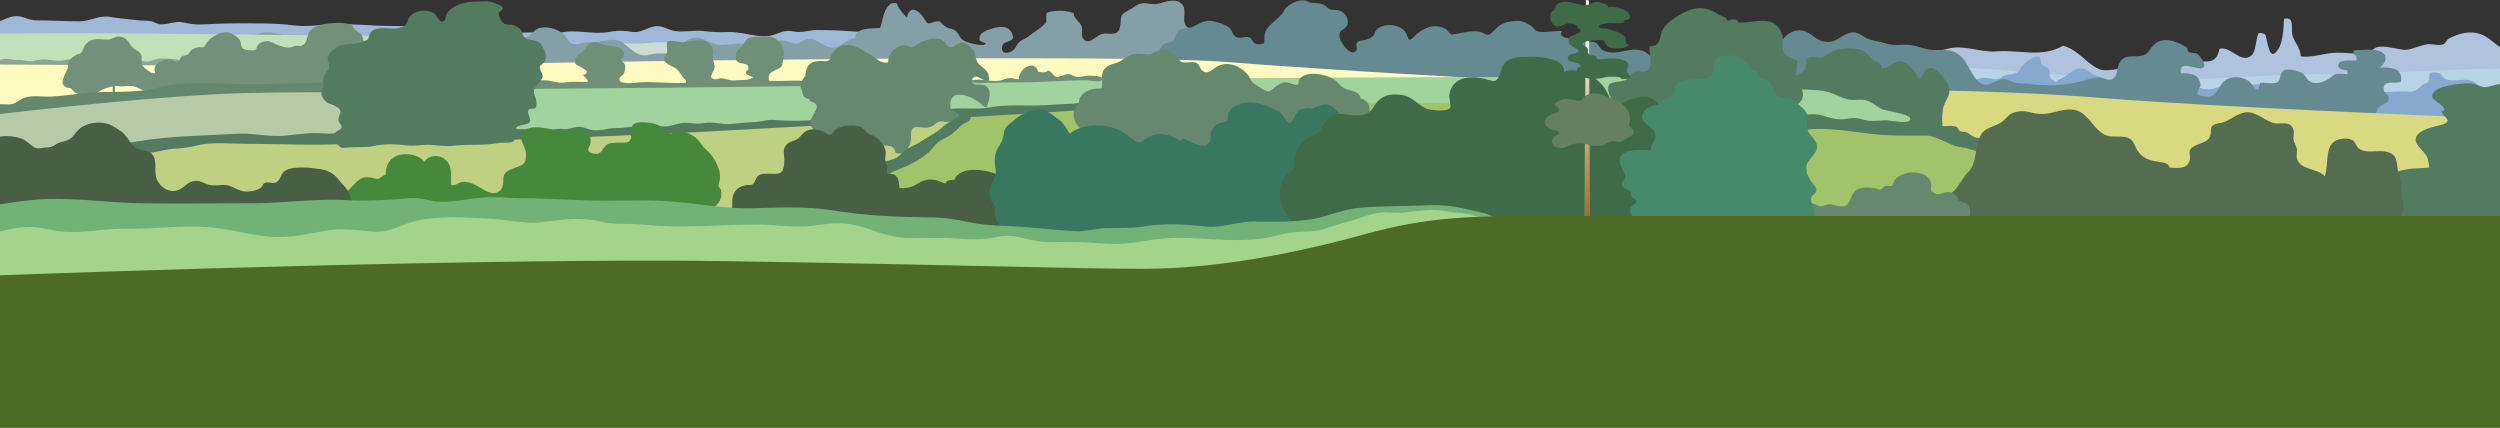 <?xml version="1.0" encoding="utf-8"?>
<!-- Generator: Adobe Illustrator 19.0.0, SVG Export Plug-In . SVG Version: 6.00 Build 0)  -->
<svg version="1.1" id="Layer_1" xmlns="http://www.w3.org/2000/svg" xmlns:xlink="http://www.w3.org/1999/xlink" x="0px" y="0px"
	 viewBox="0 0 492 84.2" style="enable-background:new 0 0 492 84.2;" xml:space="preserve">
<rect x="0" y="0" width="492" height="84.2" fill="#333333" stroke="none"/>
<style type="text/css">
	.st0{clip-path:url(#SVGID_2_);fill:#AFC2DE;}
	.st1{clip-path:url(#SVGID_2_);fill:#B8D3E5;}
	.st2{clip-path:url(#SVGID_2_);fill:#B6DEBF;}
	.st3{clip-path:url(#SVGID_2_);fill:#A0B8D8;}
	.st4{clip-path:url(#SVGID_2_);fill:#CDDBD7;}
	.st5{clip-path:url(#SVGID_2_);fill:#859FA6;}
	.st6{clip-path:url(#SVGID_2_);fill:#87A8CF;}
	.st7{clip-path:url(#SVGID_2_);fill:#668A91;}
	.st8{clip-path:url(#SVGID_2_);fill:#C1E1BB;}
	.st9{clip-path:url(#SVGID_2_);fill:#8EA593;}
	.st10{clip-path:url(#SVGID_2_);fill:#FFFAC0;}
	.st11{clip-path:url(#SVGID_2_);fill:#708F77;}
	.st12{clip-path:url(#SVGID_2_);fill:#A0D39E;}
	.st13{clip-path:url(#SVGID_2_);fill:#537B60;}
	.st14{clip-path:url(#SVGID_2_);fill:#65876E;}
	.st15{clip-path:url(#SVGID_2_);fill:#73917A;}
	.st16{clip-path:url(#SVGID_2_);fill:#A1C46A;}
	.st17{clip-path:url(#SVGID_2_);fill:#D8D981;}
	.st18{clip-path:url(#SVGID_2_);fill:#B6CAA7;}
	.st19{clip-path:url(#SVGID_2_);fill:#C0D083;}
	.st20{clip-path:url(#SVGID_2_);fill:#66886F;}
	.st21{clip-path:url(#SVGID_2_);fill:#46893D;}
	.st22{clip-path:url(#SVGID_2_);fill:#485F45;}
	.st23{clip-path:url(#SVGID_2_);fill:#3A7761;}
	.st24{clip-path:url(#SVGID_2_);fill:#3F6B49;}
	.st25{clip-path:url(#SVGID_2_);fill:#73B276;}
	.st26{clip-path:url(#SVGID_2_);fill:#A4D38C;}
	.st27{clip-path:url(#SVGID_2_);fill:#546C50;}
	.st28{clip-path:url(#SVGID_2_);fill:#478A69;}
	.st29{clip-path:url(#SVGID_4_);fill:url(#SVGID_5_);}
	.st30{clip-path:url(#SVGID_7_);fill:#3F6B49;}
	.st31{clip-path:url(#SVGID_7_);fill:#658060;}
	.st32{clip-path:url(#SVGID_7_);fill:#4D6A26;}
	.st33{clip-path:url(#SVGID_7_);fill:#708F77;}
</style>
<g>
	<defs>
		<rect id="SVGID_1_" x="-63" y="-708" width="595.3" height="841.9"/>
	</defs>
	<clipPath id="SVGID_2_">
		<use xlink:href="#SVGID_1_"  style="overflow:visible;"/>
	</clipPath>
	<path class="st0" d="M370.1,10.8c4.4-0.7,9.2-0.1,13.2-1.2c3.2-0.9,6.4,0.8,9.7,0.5c4.9-0.3,8.8,1.3,13-1.1c3,0.7,4.9,3.9,7.4,4.7
		c1.4,0.4,4.6-0.3,6-0.8c0.8-0.3,1.4-0.9,2.3-1.1c2.2-0.5,4.6,0.5,6.8,0.4c1.2,0,2.3-0.2,3.5-0.2c2.3,0.1,4.2,0.7,4.8-2.4
		c2.2-0.6,4.3,3.1,6.3,1.3c0.9-0.8,0.8-3.2,1.4-4.4c0.4,0,0.9,0,1.3,0.3c0.6,1.7,0.8,5.7,2.6,2.8c0.9-1.4,1-4.2,1.1-5.9
		c2.1-0.5,1.4,1.8,1.6,3c0.4,1.8,1.6,2.5,1.7,4.4c1.6,0.2,3.4-0.2,4.9-0.5c2.9-0.6,6,0.2,9,0c0.2-2.7,5.2-0.7,6.7-0.8
		c1.6-0.1,2.8-0.9,4.4-1.1c0.8-0.1,2.3,0.4,3.1,0c0.5-0.3,0.6-0.9,1-1.1c2-1,4.1-1.7,6.5-0.8c1.7,0.7,2.7,2.1,4.2,2.8v16.5
		c-11.6,0.1-23.3,0.2-34.9,0.2c-11.5,0-22.9-0.9-34.5-1.3c-13.9-0.4-27.4-3-41.2-4.8c-5.4-0.7-10.8-1.7-16.1-2.7
		c-2.6-0.5-6.4-0.7-8.6-2.2c-1-0.7-2.3-1.8-2.4-3C359.3,10.6,365.3,11.6,370.1,10.8"/>
	<path class="st1" d="M425.4,15.7c10.4,0,20.9-1.1,31.4-1.1c11.9,0,23.8-1,35.7-1.1v11.3c-4.2-0.3-8.7-1.4-12.7-1.4
		c-18.3-0.4-36.5-1.7-54.8-2.9c-20.6-1.3-40.7-1.8-60.7-7.2C384.7,11.6,405.2,15.7,425.4,15.7"/>
	<rect x="-0.5" y="24" class="st2" width="493.1" height="60.1"/>
	<path class="st3" d="M169.8,6.3c-2.9-0.2-6.1-0.4-8.9-0.4c-1.3,0-2.4,0.4-3.7,0.4c-0.8,0-1.6-0.3-2.4-0.2c-1.3,0.1-2.3,0.9-3.7,1
		c-2.6,0.2-5.3-0.9-7.9-0.8c-1.8,0.1-3.1,0-4.9-0.2c-1.8-0.2-3.7,0.3-5.5,0c-1.4-0.2-2.5-1.2-4-0.9c-1.3,0.2-2.3,1-3.6,1.1
		c-0.7,0.1-1.5-0.2-2.2-0.2c-1.1-0.1-2.2,0-3.2,0.2c-3.3,0.6-6.5-0.7-9.7,0.2c-1.6,0.5-2.7,0.2-4.2,0c-2-0.3-4,0.1-6.1-0.1
		c-1.6-0.1-3.2-0.6-4.9-0.7c-6.1-0.4-12.3-0.5-18.4-0.6c-3.7,0-7.3-0.5-11.1-0.3c-2.5,0.1-5.1,0.5-7.5,0.2c-3.9-0.5-8.1-0.4-12-0.4
		c-1.9,0-3.8,0.1-5.8,0.2c-1.7,0.1-2.6-0.1-4.1-0.4c-1.5-0.3-2.8,0.4-4.3,0.4c-0.6,0-1.2-0.4-1.8-0.6c-1.1-0.2-2.4-0.1-3.5-0.3
		c-1.7-0.2-3.2-0.3-4.9-0.6c-1.9-0.3-3.6,0.8-5.7,0.9C12.8,4.2,10,4,7.1,4C5.8,4,5,3.4,3.7,3.2C2.1,3,1,3.9-0.5,4.3v6.8
		c3.2,0.3,5.8,0.8,9,1.9c6.5,2.4,13.6,2.8,20.5,3.2c12.4,0.8,24.7,0.6,37,2.4c12.5,1.8,24.8,1.3,37.4,0.4c8-0.6,16-1.3,24-1.5
		c6.7-0.2,13.3-0.8,20-1.2c6.6-0.4,14.9,0.5,21-2.6C171.7,12.1,175.7,6.6,169.8,6.3"/>
	<path class="st4" d="M147.1,9.1c-5.5-0.1-11-0.8-16.5-0.8c-2,0-3.9,0.3-5.9,0.3c-1.7,0-3.5-0.2-5.2-0.2c-2.7,0-5.5,0.2-8.2,0.2
		c-2.2,0-4.3-0.2-6.5-0.4c-1-0.1-3.1,0-3.8-0.8l-1.7,1.4c0.8,1,1.4,2,2.7,2.6c1.4,0.7,2.9,1,4.4,1.3c1,0.2,1.9,0.6,2.9,0.8
		c1.3,0.2,2.8,0.1,4.2,0c2-0.1,3.9-0.1,5.9-0.1c5.5-0.1,11.1,0,16.6,0c1.9,0,3.7,0.1,5.6-0.2c1.6-0.3,3.5-0.5,5-1
		c0.8-0.3,2.6-1.2,2.7-2.1C149.3,9.1,147.8,9.2,147.1,9.1"/>
	<path class="st5" d="M237.5,7.5c-0.2-2.1-3.6-1-4.3-2.8c-0.5-1.2,0.4-2.8-0.6-3.9c-1.1-1.2-3.2-0.5-4.5-0.1c-1.4,0.4-2.4-0.3-3.6,0
		c-0.7,0.1-1.4,0.8-2,1.1c-2.1,1.2-1.8,1-2,3c-0.2,2-1.2,1.9-2.8,1.8c-1.4,0-1.5,0.5-2.7,1.2c-0.6,0.4-1.3,0.6-1.9-0.3
		c-0.4-0.7,0-1.5-0.2-2.2c-0.3-1-1.4-1.5-1.6-2.5c0-0.1,0-0.1,0-0.2c-1.5-0.6-3.5-0.6-5-0.2c-0.1,0-0.2,0.1-0.3,0.1
		c0,0.2-0.1,0.4-0.1,0.7c0,1,0.2,1-0.5,1.7c-0.8,0.8-2.2,1.6-2.9,2.2c-0.5,0.4-1.1,0.6-1.7,1c-0.7,0.5-0.8,1.1-1.2,1.6
		c-0.6,0.7-2.6,1.3-2.4-0.4c0.1-1.6,2.8-0.7,2-2.6c-0.7-1.8-2.5-1.5-3.9-1.1c-1.2,0.4-2.8,0.8-2.5,2.4c0.4,0.2,0.7,0.4,1.2,0.5
		c-0.1,0.9-3.6-0.1-4.3-0.5c-0.9-0.5-0.8-1.1-1.5-1.8c-0.7-0.7-1.4-0.4-2.2-1c-1.1-0.8-0.6-1.2-2.1-0.9c-1.4,0.4-1.2,0.6-2-0.6
		c-0.9-1.5-2.8-3-3.4-0.3c-0.7-0.5-1.2-1.3-1.7-2c-0.4-0.6,0.1-0.8-0.9-0.8c-0.5,0-0.6,0.1-1,0.5c-1.1,1.1-1.2,3.1-1.7,4.4
		c-1.4,0.1-5.1-0.1-4.9,2c-1.5,0.1-3,1.9-4.4,1.9c-1.8,0-3-2-5-1.7c-0.8,0.1-1.5,0.9-2.2,0.9c-0.8,0-1.7-0.6-2.5-0.6
		c-1.9-0.1-2.2,0.3-3.7,0.8c-1.8,0.6-3.1-0.1-4.9-0.2c-1.7-0.1-3.3,0.6-5,0c-1.5-0.5-2.7-1.5-4.3-1.1c-1.6,0.3-2.2,1.5-3.4,2.4
		c-1,0.8-2.2,0.6-3.4,0.6c-0.9,0-1.9,0.4-2.7,0.4c-1.9,0-3.2-2-4.8-2.8c-1.8-0.8-3.8,0.4-5.6,0.2c-1-0.1-3.1,0.6-4,0.2
		c-0.6-0.3-0.9-1.3-1.5-1.8c-1.2-1-3.4-1.7-5-1.1c-1,0.4-1.4,1.5-2.5,1.8c-1.1,0.3-2.8,0.2-3.9,0.1c-1.4-0.1-2.8-0.1-4.2,0
		c-0.7,0-1.5,0-2.2,0.2c-1.2,0.3-2,1.1-3.3,1.1c-1.9,0-3.8-1.4-5.6-0.8c-0.3,0.1-0.4,0.5-0.7,0.6c-0.4,0.2-0.9,0.2-1.4,0.3
		c-3,0.6-5.6,0.7-8.7,0.7c-1.2,0-2.5,0.2-3.7-0.1c-1.4-0.3-2.5-1.3-3.8-1.8c-2.8-1.2-5.3,0.1-8.1-0.3c-2.3-0.4-4.1-1.4-6.5-0.9
		c-2.9,0.6-6.7,3.4-9.8,1.9c-0.6-0.3-0.9-0.8-1.5-1.1c-1.5-0.7-3.5-0.6-5-0.2c-0.9,0.2-3,1-3.5,1.8c-0.9-0.8-3.5-1.9-4.7-1.2
		c-0.9,0.5,0,1.9-0.7,2.6c-0.8,0.8-1.8-0.2-2.7-0.3c-1.8-0.1-4.4,1.1-6.1,0.3c-0.7-0.3-1-1.3-1.9-1.7c-1.1-0.4-2.2,0.2-2.9,1.1
		c-0.5,0.7-0.5,1.5-1.4,1.8c-0.9,0.3-1.4-0.4-2.2-0.6c-0.9-0.2-3,0.4-3.5-0.8C5.1,9.3,6.9,8.1,5.1,7C4.4,6.6,2.6,6.4,1.9,7
		C1.3,7.5,1.6,7.8,1.4,8.4c-0.3,0.9-0.6,0.9-0.3,1.7c0.2,0.6,0.8,0.3,0.6,1.1c-0.8,0-1.6-0.2-2.2,0.1V17c0.7,0.1,1.4,0.1,1.8,0.2
		c3.7,0.5,7.5,1,11.3,1.2c9,0.5,18.2,0.6,27.2,0.1c5.8-0.3,11.7-0.9,17.5-1c4.8,0,9.7,0.1,14.5,0c11.2-0.1,22.4-0.4,33.5-0.7
		c9.8-0.3,19.6-1.1,29.4-1.8c6.7-0.4,13.6-0.6,20.2-1.3c4.9-0.5,10.1-0.1,15-0.1c5.1,0,10.2-0.1,15.3-0.1
		c10.1-0.1,20.2-0.2,30.3-0.2c3.9,0,7.9,0.2,11.9-0.1c1.5-0.1,2-0.2,2.9-1c1.1-0.8,1.8-1.1,3.2-1.2c0.9-0.1,1.3,0.2,1.7-0.8
		c0.6-1.3-0.2-0.9,1.1-1.5C237,8.4,237.5,8.4,237.5,7.5"/>
	<path class="st6" d="M492.6,21.1c-0.1-0.8-1.9-1.9-2.5-2.5c-0.4-0.4-1-0.5-1.5-0.9c-0.7-0.5-1-1.2-1.8-1.6c-1.7-1-4,0.3-5.6-0.6
		c-0.8-0.5-0.6-1.1-1.7-1.2c-2.2-0.3-1,0.9-1.7,1.9c-0.1,0.2-0.7,0.3-0.9,0.4c-0.5,0.3-0.9,0.8-1.3,1.1c-0.9,0.5-1.6,0.3-2.5,0.3
		c-1.7,0-3.4,0.2-5.1,0c-1.4-0.1-2.7-0.7-4.1-0.6c-1.6,0.1-3.2,0.7-4.9,0.7c-1.7,0-3.1-0.4-4.7-1c-2.6-1-4.9-0.9-7.7-0.7
		c-2.3,0.2-4.5,0.4-6.8,0.5c-1,0.1-2,0-2.9,0.2c-0.8,0.2-1.6,0.5-2.4,0.5c-1.9,0-2.9-1.2-4.5-1.7c-1.7-0.5-4.1-0.2-6-0.2
		c-3.3,0.1-6.5,0.4-9.8-0.3c-1-0.2-1.7-0.5-2.5-0.9c-0.4-0.2-0.7-0.6-1.2-0.8c-2.1-0.9-3.3,1.2-5.2,1.9c-0.5,0.2-0.2,0.5-0.7,0.5
		c-0.2,0-1-0.6-1.1-0.8c-0.3-0.4,0-1-0.2-1.4c-0.3-0.8-0.7-0.6-1.3-1.1c-0.5-0.4-0.2-1.2-0.6-1.5c-0.8-0.7-3.2,1.2-3.7,2
		c-0.6,0.9-0.5,1-1.7,1.3c-0.6,0.1-1.1,0-1.6,0.3c-0.4,0.1-0.6,0.5-1,0.6c-1.1,0.3-2.4-0.4-3.6-0.1c-1.6,0.3-3,1.7-3.2,3.3
		c-0.5,4.3,7.5,5.2,10.5,5.3c6,0.2,11.9,0.1,17.9,0.6c8.3,0.8,16.5,0.4,24.8,0.1c9.9-0.3,20-0.4,29.9,0.2c3.6,0.2,7.1,0.2,10.8-0.1
		c2.9-0.3,6.4,0.1,9.2-0.7C490.9,23.5,492.8,22.5,492.6,21.1"/>
	<path class="st7" d="M323.7,10.2c-2.8-1.4-5.5,1.2-8.4-0.4c-0.5-0.3-0.6-0.9-1.1-1.3c-0.6-0.4-1.3-0.3-2-0.3
		c-1.4,0-2.1-0.2-3.4-0.6c-0.6-0.2-2.1-0.3-1.4-1.5c-1.4-0.1-3.7,0.5-5,0c-0.3-0.1-0.9-0.9-1.2-1.1c-0.8-0.5-1.6-0.9-2.5-0.9
		c-1.1,0-2.4,0.2-3.4,0.8c-0.7,0.4-1.1,1.1-1.8,1.6c-0.5,0.4-0.3,0.4-0.9,0.3c-0.6-0.1-1-0.6-1.7-0.6c-1.3-0.2-2.8,0.2-4,0.4
		c0,0-1.1,0.2-1.2,0.2c-0.4-0.1-0.8-0.9-1.2-1.1c-2.1-1.2-4.5-0.2-6,1.3c-1.4,1.4-1.2,0.8-1.8-0.5c-0.9-1.8-4.8-2.2-6-0.4
		c-0.1,0.2-0.3,0.7-0.3,0.8c-0.5,0.6-1,0.7-1.9,1C268,8,267.4,7.9,267,8.5c-0.2,0.3,0.1,0.8,0,1.2c-0.7,2-3.4-1.3-3.4-2.6
		c0-1.3,0.6-1,1.4-1.9c0.6-0.8,0.1-2.3-0.9-2.9c-0.7-0.5-1.7-0.2-2.4-0.5c-0.6-0.2-0.3-0.3-0.8-0.6c-1.1-0.8-1.9-0.5-3.1-0.7
		c-0.3-0.1-0.5-0.3-1-0.4c-1.1-0.2-2.3,0.4-3.2,1c-0.7,0.5-0.8,0.9-1.2,1.5c-0.8,1.1-2.4,2-3.2,3.3c-0.5,0.8-0.3,1.7-0.4,2.6
		c-0.4,0.2-1.2,0.3-1.7,0.1c-0.5-0.2-0.7-0.9-1.1-1.2c-0.7-0.4-1.9,0.3-2.7-0.1c-0.8-0.4-0.8-1.3-1.3-1.8c-0.8-0.7-3.2-1.5-4.3-1.4
		c-1.5,0.1-2.4,1.2-3.8,1.4c-1.1,0.1-1.9,0.1-2.4,1.1c-0.4,0.7-0.1,1.2-1,1.6c-0.6,0.3-1,0.1-1.6,0.6c-0.8,0.7-1,1.8-1,2.8l1.5,1.6
		c1.5,0.4,2.5,1.3,3.8,2.2c2,1.5,3.7,1.8,6.2,2.2c6.7,1.1,13.7,0.9,20.4,0.6c9.6-0.3,19.5-0.4,29.1,0.6c12,1.3,23.9-0.4,35.7-1.9
		C328.5,16.3,325.9,11.3,323.7,10.2"/>
	<path class="st8" d="M76.5,7.1c0,0-37.4-0.4-48.3-0.5C18.4,6.5,2.7,6.6-0.5,6.6v7.2l73.7-2.4L76.5,7.1z"/>
	<path class="st9" d="M38.9,12.7c-0.4-0.8-2.3-0.6-3.2-0.8c-1.4-0.3-2.6-0.4-4-0.4c-1.2,0-2.1,0.8-3.2,0.6c-1.1-0.2-2.2-0.4-3.3-0.2
		c-2.8,0.5-5.7,0-8.5,0.2c-0.9,0.1-1.4-0.2-2.3-0.4c-0.7-0.1-1.3,0-1.9,0.2c-1.4,0.2-2.6-0.2-3.9-0.2c-0.7,0-1.4,0.1-2.1,0.3
		c-1.1,0.2-2.1-0.3-3.1-0.2c-0.7,0-1.1-0.1-1.9-0.2c-0.8-0.1-1.3,0.1-2,0.4v2.4c1.6,0.2,4-0.1,4.6-0.1c8.1-0.6,16.3,0,24.5-0.2
		c2.1-0.1,4.2-0.1,6.3-0.1c1,0,2.6,0.2,3.6-0.2C38.9,13.4,39.2,13.2,38.9,12.7"/>
	<path class="st10" d="M-0.5,12.7c0,0,76.2,0.5,92.6,0c16.5-0.5,127.8-2.2,149.3-0.5c21.5,1.7,53.3,3.4,53.3,3.4L42.6,27.8
		l-43.1,3.9V12.7z"/>
	<path class="st11" d="M158.5,15.9c-2.4-0.1-4.8,0.1-7.2,0c-0.1-1.2,0-1.4,1.1-2c1.4-0.7,1.5-0.5,1.7-2c0.1-0.7,0.3-1.6,0-2.4
		c-0.3-0.8-1.3-2-2.1-2.2c-0.9-0.3-2.9-0.1-3.8,0c-1.1,0.1-1.1,0.3-1.6,1c-0.2,0.3-0.4,0.5-0.6,0.8c-0.7,0.7-1.2,0.9-1.2,2
		c-0.1,2.1,2.3,0.8,2.5,2.2c0.1,0.6-0.7,0.6-0.5,1.1c0.1,0.3,1.2,0.7,1.4,0.8c-0.6,0.7-2.5,0.5-3.3,0.6c-1.1,0.2-1.9-0.3-2.9-0.4
		c-0.5,0-1,0.3-1.4,0.2c-1.4-0.3-0.1-1.4,0-2.2c0.1-0.7-0.2-1.2-0.3-1.8c-0.1-0.6,0.2-1.3,0-1.9c-1-2.8-4-1.4-6-1.4
		c-0.6,0-2.4-0.5-2.9-0.1c-0.4,0.4,0,1.5-0.1,2c-0.1,0.6-0.8,1.1-0.5,1.8c0.3,0.7,1.9,1.1,2.5,1.7c0.5,0.5,0.7,1,1.1,1.5
		c0.3,0.4,0.7,0.5,0.6,1.1c-3.1,0.2-6.1-0.3-9.2-0.1c-0.8,0.1-3.8,0.5-3.9-0.5c-0.1-0.5,0.6-0.8,0.8-1.1c0.3-0.6,0.5-1.4,0.2-2
		c-0.1-0.3-0.6-0.5-0.6-0.9c0-0.3,0.2-0.3,0.3-0.5c0.1-0.6,0.4-0.6-0.1-1.3c-0.8-1.1-2.2-0.7-3.4-1c-0.8-0.2-1.8-1-2.9-0.4
		c-0.6,0.3-1,1.1-1.5,1.6c-0.2,0.2-0.6,0.4-0.8,0.6c-0.6,0.6-1.2,1.3-0.5,2c0.3,0.3,3.5,1.4,1.3,2.1c0.4,0.4,1,0.8,1,1.3
		c-1.5,0.1-2.8-0.1-4.3,0.1c-1.5,0.3-2.6-0.3-4.1-0.4c-0.9-0.1-1.9,0.3-2.8,0.3l-0.8,0.9c0.1,0,0.2,0,0.3,0.1
		c-1.4,0.8,0.6,1.2,1.1,1.2c1.9,0,3.8,0,5.6,0c5.1,0,10.1,0.1,15.1,0.1c6.2,0,12.3-0.4,18.4-0.4c4.8,0,9.6-0.2,14.3-0.4
		C158.5,17.1,158.5,16.5,158.5,15.9"/>
	<path class="st7" d="M364.3,6.4c1.4-0.2,2.1,0.7,3.2,1.2c1.2,0.5,2.3,0.5,3.5,0.9c2,0.7,3.2,0.1,5.2,0.4c1.4,0.2,2.5,0.8,3.8,0.9
		c2.3,0.2,3.8-0.5,5.8,1.2c1.6,1.3,2.5,5,4.5,5.6c1.2,0.4,2.7-1,4-1c1,0,1.1,0.3,2,0.6c0.9,0.3,2.2,0.2,2.8,0.3
		c3.8,0.5,7.5,0.4,11.3-0.7c1-0.3,2-0.7,3.1-0.5c1.1,0.2,1.4,1,2.5,0c0.8-0.7,0.6-2,1.1-2.9c1.1-2.1,3.3-0.8,5.1-1.7
		c0.7-0.4,1.1-1.4,1.7-1.9c1.7-1.7,4.5-0.7,6.4,0.5c0.3,0.2,0.2,0.7,0.4,0.9c0.5,0.3,1.2,0.1,1.7,0.4c0.6,0.4,1.9,2.2,1.2,2.7
		c-1,0.8-4.9-1.9-4.4,1.1c1.5,0.1,3.3-0.1,3.8,1.9c0.3,1-0.8,1.2-0.4,2.4c1.6,0.5,2.9,0.5,3.7-0.7c0.6-1,1-2,2.2-2.5
		c1.2-0.6,2.9-0.3,4,0.4c0.7,0.5,1.1,1.9,2,1.7c0-0.4,0.3-0.9,0.3-1.3c0.9-0.1,2.8,0.4,3.5-0.2c0.7-0.6,0.2-1.8,1.3-2.3
		c0.8-0.3,2.4,0.1,3.1,0.4c1,0.4,1.1,1.2,1.7,1.7c1.3,0.9,2.7,0.3,4.1-0.5c0.4-0.3,0.4-0.5,1.1-0.8c0.7-0.2,1.7,0,2.4,0
		c0-0.2,0-0.5,0-0.7c-0.7-0.2-2-0.2-1.8-1.2c0.2-1.1,2.6-0.7,3.5-0.8c0.2-0.6,0-1-0.5-1.2c-0.1-0.3,0-0.6,0-0.8
		c1.6,0,3.7-0.4,5.2,0.2c1.7,0.7,1.2,2.3-0.1,3.2c2-0.1,4.7,0,4.2,2.8c-1.3,0.5-3.5-0.5-3.4,1.5c0,0.6,1,1,1,1.7c0,1-0.8,1-1.5,1.5
		c-0.9,0.6-0.7,0.9-1.1,1.7c-0.9,1.5-1.8,1.7-3.7,1.9c-3.6,0.4-7.2-0.6-10.7-0.8c-5.3-0.3-10.5-0.6-15.8-0.8
		c-10.7-0.5-21.4-2.1-32.1-1.4c-13.7,0.9-27.4,0.4-41.1,1c-3.6,0.2-9.5,1.2-12.8-0.8c-2.7-1.6-2.9-6.9-2.3-9.6
		c0.5-2.6,2.3-6.3,5.5-6c1.9,0.2,2.9,2.1,4.7,2.2C361.4,8.6,362.4,6.7,364.3,6.4"/>
	<path class="st12" d="M91.7,27.7c0-1.1,10.4-10.2,10.4-10.2s66.7-0.4,87.5-1.3c20.9-0.9,132.2-1.3,141.2-0.9
		c8.9,0.4,17-1.2,29.9,2.3c12.9,3.5,22.5,8.6,22.5,8.6s-66,2.3-93.5,2.3c-27.5,0-156.7,6.8-174.6,5.3C97.3,32.4,91.7,27.7,91.7,27.7
		"/>
	<path class="st13" d="M212.8,20.3c-0.5-0.1-1.2,0.1-1.7,0.1c-1.8,0.1-3.7,0.2-5.5,0.3c-3.5,0.2-7.2-0.2-10.6,0.4
		c-2.5,0.5-4.9,0.1-7.4,0.3c-2.3,0.1-4.5,0.6-6.8,0.5c-1.4-0.1-2.8-0.1-4.3-0.1c-1.6,0-3.1,0.2-4.7,0.5c-4.2,0.7-8.4,1.2-12.7,1.4
		c-2.3,0.1-4.6,0.1-6.9-0.1c-1.1-0.1-2.2,0.3-3.3,0.4c-1.7,0.1-3.2,0.2-4.9,0.4c-1.8,0.2-3.5-0.5-5.3-0.2c-1.3,0.2-2.1,0.1-3.4,0
		c-1.7-0.2-3.2,0.8-4.9,0.7c-1.3-0.1-2.5-0.3-3.8-0.2c-1.8,0.1-3.4,0.5-5.2,0.5c-0.9,0-1.6,0.1-2.5,0.3c-0.7,0.1-1.6,0.2-2.4,0.1
		c-1-0.2-1.9-0.8-3-0.6c-1,0.1-1.6,0.5-2.6,0.4c-1.6-0.2-3,0.4-4.6,0.3c-2.9-0.2-5.9-0.9-8.4,1c-0.8,0.6-1.6,1.8-0.6,2.5
		c0.6,0.5,1.9,0.2,2.6,0.2c2.4,0,4.8,0,7.2,0c3.5,0,6.9-0.1,10.4-0.1c3.7,0,7.4-0.5,11.1-0.6c9-0.3,18-0.8,27.1-1.2
		c7.9-0.3,15.7-0.5,23.5-1.9c6.3-1.1,12.6-1.2,19-1.5c5.2-0.2,10.4-0.9,15.5-1.6C213.6,21.1,213.8,20.6,212.8,20.3"/>
	<rect x="22.2" y="16.7" class="st14" width="0.4" height="2.1"/>
	<path class="st15" d="M12.3,16.3c0-0.3,0.1-0.6,0.2-0.9c0.1-0.6,0.4-1,0.7-1.6c0.3-0.6,0.1-1.3,0.4-1.8c0.3-0.5,0.9-0.9,1.4-1.2
		c0.3-0.2,0.5-0.1,0.7-0.2c0.6-0.3,0.7-1.4,1.2-1.9c1.2-1.4,2.7-0.9,4.3-0.9c0.9,0,1.5-0.8,2.5-0.6c1.1,0.2,1.6,1,2.1,1.8
		c0.5,0.8,1.7,1,2,1.8c0.2,0.7-0.1,1.4,0.2,2c0.3,0.6,1.5,1.5,2.1,1.6c0.7,0.1,0.3-0.2,0.3-0.8c0.1-1.3,2-2,3.1-1.9
		c0.6,0.1,1.2,0.8,1.7,0.3c0.3-0.4,0.3-0.8,0.8-1c0.3-0.1,0.7-0.1,1-0.3c0.2-0.1,0.3-0.4,0.4-0.6c0.4-0.4,1-0.7,1.6-0.8
		c0.3-0.1,0.8,0.1,1,0c0.3-0.1,0.3-0.2,0.5-0.6c0.7-1.2,2.3-2.2,3.6-2.3C45.1,6.1,46.4,7,47,7.6c0.5,0.5,0.3,1.1,0.6,1.7
		c0.2,0.5,1.3,0.6,1.9,0.6c0.4,0,0.6,0.1,0.9-0.2c0.1-0.1,0.1-0.5,0.2-0.6c0.2-0.3,0.4-0.5,0.6-0.6c0.4-0.3,1-0.4,1.5-0.4
		c0.7,0,1.4,0.6,2.1,0.8c0.8,0.3,1.6,0.6,2.5,0.4c0.4-0.1,0.7-0.3,1-0.3c0.6,0,0.9,0.2,1.4-0.2c0.9-0.6,0.6-1.9,1.3-2.7
		c1.1-1.4,3.6-1.5,5.3-1.6c1,0,2.1,0,2.9,0.5c0.4,0.2,0.3,0.4,0.5,0.7c0.3,0.3,0.6,0.5,1,0.7c1,0.7,1,2.5,0.7,3.6
		c-0.3,0.8-1.3,1.4-1.9,2c-0.6,0.6-0.8,1.6-1.1,2.4c-0.4,0.8-0.9,0.7-1.7,1c-0.5,0.1-1.2,0.3-1.6,0.6c-0.3,0.2-0.3,0.5-0.7,0.7
		c-1.3,0.6-3.3,0.4-4.7,0.3c-1.3-0.1-2.5,0.1-3.8,0.1c-1.7,0.1-3.4,0.2-5.2,0.2c-3.5,0.1-7,0-10.4,0.1c-3.2,0.1-6.3,0.4-9.5,0.4
		c-0.9,0-1.9,0.2-2.7-0.1c-0.6-0.2-1.1-0.5-1.7-0.7c-0.9-0.2-1.7,0-2.5,0c-0.5,0-0.9-0.1-1.4-0.1c-0.5,0.1-1,0.3-1.5,0.4
		c-1.3,0.4-2.4,1.5-3.8,1.6c-0.6,0.1-1.3-0.2-1.8-0.4c-0.8-0.2-1-0.8-1.6-1.2C13.2,17.4,12.4,17,12.3,16.3"/>
	<path class="st14" d="M75.1,16.5c-2.7-0.6-5.6-0.3-8.4-0.3c-5.8,0-11.6,0.4-17.3,0.4c-5.8,0-12.6-0.8-18.1,0.6
		c-3.4,0.9-7.1,0.9-10.7,0.9c-3.6,0-6.8,0.7-10.4,0.9c-1.7,0.1-3.7-0.3-5.3,0.2c-0.9,0.3-1.6,1.1-2.6,1.3c-0.6,0.1-1.6,0-2.8,0v5.1
		c1.6-0.1,3.2-0.5,4.3-0.7c9.7-1.7,19.6-3.2,29.5-3.7c8.5-0.4,16.9-1.2,25.5-1.2c3.1,0,6.2,0.4,9.3,0.2c1.5-0.1,5,0.2,6.3-0.6
		C75.4,19.2,75.2,17.8,75.1,16.5"/>
	<path class="st16" d="M303.7,20.8c-20.3-0.9-68.3-0.9-87.3,0.6c-6.6,0.5-16.2,1.1-26.6,1.7l-49,33.4l309.6-5.7l-73-25.6
		C349.3,24.6,323.7,21.7,303.7,20.8"/>
	<path class="st17" d="M484,23c0,0-47.5-1.9-70.2-3.7c-22.7-1.9-53-1.7-53-1.7c13.6,3.3,17.7,7.6,17.7,7.6c-0.4,0-0.8,0-1.2,0
		l73,25.6l35.7-0.7L484,23z"/>
	<path class="st18" d="M84.1,18.5c0,0-17.5-0.6-35-0.2c-16.3,0.3-45.5,3.7-49.6,4.2v8.1l81-3.7L84.1,18.5z"/>
	<path class="st19" d="M137.1,26C120.4,26.9,80,28.2,80,28.2l0.5-1.2l-33.7,0.9l-5.3-0.2L7.8,30.5l-8.3-1.3v28.6l51.1,0.4l90.2-1.7
		l49-33.4C170.3,24.2,148,25.4,137.1,26"/>
	<path class="st13" d="M67.9,26.3l-0.7-0.4c-1.6,0.7-4.1,0.2-5.9,0.3c-1.8,0.1-3.5,0.3-5.2,0.5c-3,0.3-6-0.5-9-0.4
		c-6.5,0.4-13.4,0.4-19.9,1.5c-1,0.2-5.1,0.5-3.5,2c1.1,1,5.3,0.4,6.9,0.1c1.2-0.2,2.1-0.5,3.3-0.6c1.7-0.1,3.5-0.3,5-0.7
		c2.9-0.7,6.4-0.3,9.4-0.3c6.7,0,13.5,0.4,20.2,0C68.5,27.6,68.5,26.7,67.9,26.3"/>
	<path class="st13" d="M79.9,28.6c1.5,0.2,2.9-0.1,4.3-0.1c1.6,0,3.3,0.4,4.9,0.2c1.7-0.2,3.2-0.2,4.9-0.2c1.6,0,3.1-0.2,4.7-0.4
		c0.7-0.1,2.1,0.2,2.5-0.5c0.2-0.3,0.2-0.7,0.2-1.1c0.1-0.4,0.1-0.9,0.2-1.2c0.1-0.3,0-0.3,0.5-0.5c0.4-0.2,1.8-0.3,2.1-0.7
		c0.4-0.6-0.3-1.5-0.3-2.1c0.1-1,1.1-0.3,1.5-0.8c0.3-0.3,0.2-1.3,0.1-1.6c-0.3-1-0.7-1.5-0.1-2.5c0.4-0.6,1-1.1,1.3-1.7
		c0.2-0.6,0-0.9-0.3-1.5c-0.4-0.9-0.1-0.9,0.5-1.5c0.7-0.6,0.6-1.6,0.3-2.3c-0.4-0.9-0.6-1.6-1.6-2c-0.8-0.3-1.8-0.2-2.4-0.8
		c-0.4-0.4-0.4-0.9-0.6-1.3c-0.4-0.6-1.1-0.9-1.7-1.1c-0.5-0.1-1.2,0-1.6-0.2c-0.4-0.2-0.6-0.6-0.8-0.9c-0.2-0.4-0.5-0.9-0.3-1.3
		c0.1-0.3,0.6-0.4,0.7-0.7c0.3-0.7-1.4-1.1-1.9-1.3c-0.9-0.4-2-0.2-2.9-0.2c-1.9,0-4,0.3-5.5,1.6c-0.6,0.5-0.8,0.9-0.9,1.6
		c-0.1,0.3-0.1,0.5-0.3,0.6c-0.8,0.6-1.3-0.8-1.8-1.3c-1.2-1.1-3.8-0.9-4.9,0.4c-0.4,0.4-0.4,0.9-0.7,1.4c-0.4,0.7-1.2,0.9-2,1
		c-1.4,0.1-4-0.5-5,0.7c-0.3,0.4-0.3,0.7-0.5,1.1c0,0,0,0.2,0,0.2c-0.1,0.2-0.6,0.4-0.8,0.5c-1.5,0.7-3.1,0.4-4.6,0.8
		c-1,0.3-2.2,1.3-2.6,2.3c-0.2,0.8,0.4,1.2,0.3,2c-0.1,0.7-0.8,1.2-1.1,1.9c-0.3,0.6,0,1,0,1.6c0,0.9-0.8,1.5-0.3,2.3
		c0.3,0.6,1,1.4,1.7,1.5c0.7,0.2,2,0.8,1.9,1.6c-0.1,0.5-0.4,0.9-0.4,1.4c0,0.6,0.5,0.9,0.6,1.3c0.2,0.7-0.7,0.8-1.1,1.2
		c-0.8,0.9-0.4,1.8,0.4,2.5c0.3,0.3,0.5,0.6,1,0.6c0.5,0,1.1-0.1,1.6-0.1c1.2,0,2.4-0.1,3.6-0.1C75,28.3,77.5,28.3,79.9,28.6"/>
	<path class="st13" d="M354.8,18.3c-0.2-1.3-1.2-2-1.3-3.4c-0.1-1,0.2-1.9,0.2-2.9c-1.3-0.7-2.4-0.9-2.8-2.1c-0.3-1,0.2-2.2-0.2-3.2
		c-1.6-4.2-5.5-2-8.6-2.3c-0.2-0.9-0.6-0.4-1.2-0.6c-0.1,0-0.6,0.3-0.9,0.3c-0.1,0-0.3-0.5-0.4-0.6c-1.9-0.7-3-2-5.2-1.9
		c-1.4,0.1-2.6,0.6-3.8,1.3c-1.3,0.8-3,1.8-3.6,3.4c-0.4,1.3-0.3,2.9-2.4,2.8c-0.1,1.5,0.9,4.1-0.6,4.9c-0.6,0.3-1.7-0.1-2.3,0.2
		c-0.7,0.3-1,1.2-1.5,1.4c-1.9,1-4.5-0.2-3.5,3l1.9,3.6c0.6,0.6,1.2,1.3,2.1,1.6c1.1,0.4,2.4,0.3,3.5,0.6c1.4,0.5,2.1,0.8,3.7,0.9
		c2.9,0.2,6.9,0.6,9.7-0.5c1.2-0.4,2.1-1.3,3.4-1.6c3.3-0.6,6.5,1.6,9.6,1c2-0.4,1.7-1.3,2.6-2.9C353.9,20.2,355,19.9,354.8,18.3"/>
	<path class="st20" d="M193.8,16.8c-0.7-0.3-2.4,0.2-2.5-0.8c-0.1-0.6,0.4-0.9,0.8-0.9c0.8-0.1,2.9,2.1,2.5-0.1
		c-0.2-1.5-2-1.9-2.4-3.1c-0.3-0.7-0.1-1.3-0.7-2c-0.6-0.8-1.4-1.6-2.4-1.5c-1.3,0.2-1.4,1.4-2.5,0.7c-0.6-0.4-0.8-1.2-1.6-1.4
		c-1.3-0.4-2.9,0.2-4.1,0.8c-0.3,0.1-1.1,0.8-1.4,0.8c-0.3,0-0.9-0.3-1.2-0.4c-1.8-0.2-3.6,1.6-3.5,3.4c-1.5,0.2-2.2-0.7-3.3-1.4
		c-1.9-1-3.9-2.8-6.3-1.7c-0.7,0.3-1.1,0.9-1.5,1.5c-0.1,0.2-0.4,1-0.5,1.1c-0.5,0.4-1.1,0.2-1.9,0.2c-2,0.1-2.7,1-2.8,3
		c-0.3,0.1-0.9,1.3-1,1.6c-0.1,0.6,0.2,0.6,0.3,1.2c0.4,1.3,0.2,1.3,1.6,1.8c0,0.1,0,0.2,0,0.3c1.5,0.4,1.6,1,1,2.1
		c-0.4,0.8-1,1.5-0.9,2.5c0.2,0.9,1.3,1.4,1.6,2.1c0.5,0.2,1,0.5,1.5,0.6c1.6,0.3,3.2-0.4,4.8-0.1c1.6,0.3,2.7,1.5,4.3,1.6
		c1,0.1,2.2-0.2,3.2,0c0.6,0.1,0.7,0.2,1.1,0.6c0.1,0.2,0.2,0.7,0.3,0.8c0.5,0.3,2,0,2.3-0.5c0.2-0.3,0-0.5,0.2-0.7
		c0.1-0.2,0.3-0.5,0.3-0.6c0.2-0.6,0.2-1.2,0.2-1.9c0-2.5,2.4-0.7,4-1.5c0.9-0.4,1-1.1,2.1-1c1.1,0.1,1.2,0.2,2.3-0.2
		c0.6-0.2,1.3-0.3,0.9-1.1c-0.5-1.1-1.7-0.4-1.6-2.1c0.1-1.9,1.5-2.1,3-1.7c1.1,0.3,2,0.8,2.9,1.5c0.4,0.3,0.7,0.8,1.3,0.8
		C194.5,19.9,195.5,17.6,193.8,16.8"/>
	<path class="st20" d="M161.4,27c0-0.1,0-0.2,0-0.3c-0.3-0.1-0.5-0.2-0.8-0.2L161.4,27z"/>
	<path class="st13" d="M190.8,22.4c-0.7-1-1.7,0.1-2.3,0.6c-0.9,0.7-2.1,1.1-3,2c-1.1,1.1-2.9,1.9-4.2,2.8c-0.8,0.6-1.9,0.9-2.7,1.5
		c-0.8,0.5-1.4,1.2-2.1,1.7c-1.1,0.7-3.2,0.6-3.7,1.9l-0.2,0.4c0,0.9,0.9,1.4,1.8,1.2c0.4-0.1,0.9-0.5,1.3-0.7
		c0.9-0.4,1.8-0.7,2.7-1.1c1.5-0.7,2.9-1.5,4.1-2.5c0.9-0.7,1.4-1.7,2.4-2.4c1-0.7,1.9-0.9,2.8-1.7c0.6-0.5,1.1-1.1,1.6-1.5
		C189.9,24.1,191.7,23.8,190.8,22.4"/>
	<path class="st20" d="M267.8,19.4c-0.3-1.6-2-1.4-3.2-2c-0.8-0.4-1.2-1.2-2.1-1.8c-1.5-1-5.8-1.9-6.9,0.2c-0.1,0.2,0.1,0.6-0.2,0.8
		c-0.4,0.3-1.3-0.2-1.8-0.3c-0.9-0.2-1.3-0.1-2.2,0.5c-0.5,0.3-1.2,1.1-1.7,1.2c-0.6,0.1-2.2-1.1-2.7-1.4c-1-0.6-0.9-1.4-1.7-2.2
		c-1.8-1.8-4.3-2.5-6.4-0.9c-0.8,0.6-1.5,1.1-2.3,0.4c-0.5-0.4-0.5-1.2-1.1-1.5c-0.5-0.3-1.5-0.1-2.1-0.1c-1.2,0-1-0.2-1.8-1.1
		c-1.3-1.3-2.8-1.8-4.4-0.9c-0.6,0.3-0.6,0.4-1.2,0.4c-0.9,0-1.8-0.2-2.7-0.1c-1.1,0.2-2,0.9-2.9,1.5c-0.7,0.4-1.4,0.4-2.2,0.8
		c-2,1.1-1,2.7-1.4,4.5c-1.5,0-2.8,0.2-3.9,1.3c-0.7,0.7-0.4,1.3-0.7,2c-0.3,0.6-0.8,0.5-0.9,1.4c-0.2,2,1.2,3.2,2.6,4.3l-4.2,2.6
		c1.3,0.9,2.8,1.7,4.2,2.2c3.6,1.3,7.9,0.3,11.6,0.6c2.9,0.2,5.6,1.7,8.5,2.1c3.9,0.5,8.4,0.4,12.1-0.8c2.5-0.8,5.2-1.9,7.5-3.3
		c1.7-1,3.3-2.2,5.3-2.5c3.3-0.5,6.8,0.8,9.2-2.2C269.3,24.1,270.8,20.1,267.8,19.4"/>
	<path class="st13" d="M393.2,29.7c-0.3-0.7-0.7-0.6-1.4-1c-0.8-0.5-1.3-1.2-2.3-1.5c-0.4-0.1-0.8-0.1-1.1-0.3
		c-0.6-0.3-0.9-0.7-1.5-0.9c-0.4-0.1-0.8,0-1.2-0.2c-0.3-0.2-0.3-0.6-0.6-0.8c-0.8-0.4-2-0.1-2.8-0.2c-0.1-0.9-0.1-1.8,0-2.7
		c0.1-2.5,2.4-3.5,0.8-5.9c-0.7-1-1.8-2.7-3-2.8c-1.7-0.1-1.2,1.6-2.5,2c-0.6-1.2-2.1-3.1-3.5-3.3c-1.4-0.2-2.4,1.5-3.8,1.4
		c-0.1-1.2-1.1-1.3-1.9-1.9c-0.7-0.6-1-1.3-1.9-1.7c-1.6-0.6-4.3-0.5-5.9,0.2c-0.8,0.4-1.2,1-2,1.2c-0.8,0.2-2-0.4-2.8,0.2
		c-0.6,0.5-0.2,0.9-0.4,1.6c-0.3,1.9-3.3,1.8-4.7,2.7c0.9,1.6,2.4,1.7,4.1,1.8c1.4,0.1,2.7,0.1,4.1,0.3c1.8,0.3,3.2,1.3,4.9,1.7
		c1,0.2,2.2-0.1,3.2,0.1c1.4,0.3,2.2,1.2,3.4,1.8c0.7,0.3,6.1,1,5.5,2.1c-0.4,0.8-3.5,0.2-4.3,0.1c-1.4-0.1-2.8,0.3-4.3,0
		c-1.3-0.3-1.9-0.6-3.3-0.4c-1.2,0.2-2.1,0.3-3.3,0c-1.1-0.2-2.1-0.7-3.3-0.8c-1.1-0.1-3.6,0.1-4.3,0.9l-0.9,1.2
		c0.6,1.9,2.9,0.9,4.6,0.8c4.4-0.2,8.7,0.7,13,1.1c2.6,0.2,5.3,0.2,8,0.2c0.9,0,1.7-0.1,2.5,0.2c1.5,0.4,3,1.3,4.4,1.8
		c0.9,0.3,1.9,0.3,2.8,0.6c0.9,0.3,1.9,0.5,2.8,0.8c0.5,0.2,2,1.3,2.5,1.1C393.2,31.1,393.4,30.3,393.2,29.7"/>
	<path class="st21" d="M141.9,37.4c0-0.2-0.4-0.4-0.5-0.8c0-0.4,0.3-1.1,0.3-1.5c0.2-1.8-1.3-4.5-2.7-5.6c-0.9-0.8-1.3-1.8-2.2-2.5
		c-0.8-0.6-2.5-1.4-3.5-1.3c-0.3,0-0.5,0-0.8,0c-0.3,0-0.1,0.6-0.4,0.6c-0.8,0-1.3-1-2-1.4c-0.9-0.5-1.9-0.8-2.9-0.8
		c-1.6-0.1-2.8-0.1-3,1.4c-0.1,1,0.3,1.8-0.5,2.4c-0.4,0.3-2.2,0.1-2.7,0.2c-1,0.1-1.3,0-2,0.8c-0.5,0.5-0.5,1-1.2,1.3
		c-0.5,0.2-1.7,0-2-0.5c-0.2-0.5,0.4-1.1,0.4-1.5c0.2-1.1-0.2-2.1-1.2-2.5c-1.5-0.7-3.3,0.2-4.6,0.1c-1.8-0.2-5.9-1.7-7.5,0.2
		c-1,1.3,0.5,2.7,0.6,4.1c0.2,2.7-1.1,2.4-3.1,3.3c-1.9,0.9-1.1,1.8-1.5,3.3c-0.2,0.7-0.9,1.4-1.9,1.3c-1.3-0.1-2.8-1.4-4.1-1.9
		c-0.6-0.2-1.3-0.4-1.9-0.3c-0.8,0.1-1.5,0.9-2.2,0.6c-0.1-1.9,0.4-4.1-1.6-5.3c-1.1-0.7-3-0.5-3.7,0.8c-0.9-1.5-3.5-1.8-5-1.4
		c-1.9,0.6-2.6,2.1-2.6,3.9c-0.6,0.1-1.1,0.7-1.5,0.8c-0.5,0.1-1.1-0.3-1.8-0.3c-2.1-0.2-2.7,1.4-4.1,2.6c-0.4,0.3-0.8,0.2-1.2,0.8
		c-0.4,0.6-0.1,2.5,0.3,3c0.7,1,2.6,1.1,3.7,1.2c4.6,0.6,9.4,0.1,14.1,0.5c7.4,0.6,15,0.4,22.5,0.3c7.8-0.1,15.5,0.7,23.3,1.4
		c3.4,0.3,6.8-0.2,10.1,0l-1.3-3.5C141.6,40.1,142.2,39,141.9,37.4"/>
	<path class="st22" d="M202.3,44.3c-0.1-1.5-0.6-4.3-1.5-5.6l-3.7-3.6c-0.3-0.8-2.1-1.2-2.8-1.4c-1.5-0.3-3.6-0.5-5,0.2
		c-0.5,0.2-0.8,0.5-1.2,0.9c-0.2,0.2,0,0.4-0.2,0.5c-0.5,0.3-1.6-0.1-1.8,0.8c-0.7-0.1-1.4-0.6-2.2-0.7c-1.4-0.2-2.3,0.1-3.4,0.8
		c-1.2,0.7-2.1,0.9-3.5,0.8c0-0.7-0.1-1.8-0.6-2.3c-0.5-0.6-1.2-0.4-1.9-0.6c0-0.4,0.1-0.7,0.1-1.1c0-0.6-0.4-1.1-0.4-1.7
		c0-0.4,0.1-0.9,0.1-1.4c-0.1-1.3-1.2-2.5-2.3-3.1c-0.4-0.2-0.8-0.3-1.1-0.5c-0.6-0.4-0.9-1-1.5-1.3c-1.3-0.5-3.8-0.4-5,0.5
		c-0.3,0.2-0.6,0.9-0.9,1c-0.6,0.2-1.1-0.5-1.7-0.7c-0.8-0.3-1.9-0.5-2.7-0.2c-1,0.3-1.5,1.3-2.2,1.8c-0.5,0.3-1.3,0.4-1.8,0.8
		c-0.9,0.7-0.9,1.4-0.8,2.5c0.1,0.8,0.1,1.8-0.2,2.6c-0.4,1.1-1.4,0.9-2.5,0.9c-0.7,0-1.4-0.1-2.1,0.2c-0.6,0.3-0.7,0.8-1,1.4
		c-0.4,0.7-0.6,0.6-1.4,0.6c-2.1,0.2-3.1,1.6-3,3.6c0.1,1-0.4,1.7-0.3,2.7c0.3,2.9,4.8,2,6.7,2.2c5,0.6,10,1.4,15,2.2
		c3.6,0.6,7.3,0.4,11,0.7c5,0.5,9.9,0.5,14.8,0.7c2.6,0.1,5.5,0.2,8.1-0.1c0.8-0.1,2-0.4,2.6-1C202.5,46.7,202.4,45.2,202.3,44.3"/>
	<path class="st22" d="M68.5,37.6c-0.5-0.8-1.3-1.5-1.9-2.3c-1.4-1.8-3-2-5-2.2c-1.4-0.2-4.3-0.3-5.5,0.5c-1.1,0.8-0.8,2.1-2.1,2.4
		c-0.6,0.1-1.3-0.3-1.9,0c-0.4,0.2-0.4,0.6-0.7,0.9c-0.8,0.6-1.9,0.8-2.9,0.8c-1.6,0-2.8-1.3-4.4-1.3c-1,0-1.8,0.2-2.8,0
		c-1-0.2-1.8-0.9-2.9-0.8c-1.3,0.1-1.9,1-2.9,1.6c-2,1.1-4.2-0.3-4.8-2.4c-0.3-1.2,0.1-2.7-0.4-3.9c-0.8-1.7-2.8-1-4-2.1
		c-0.9-0.9-1.3-2.1-2.4-2.9c-1-0.7-2.2-1.5-3.4-1.7c-2-0.3-4.2,0.2-5.5,1.8c-0.7,0.8-0.7,1.2-2,1.7c-0.7,0.2-1.3,0.3-1.8,0.6
		c-0.7,0.4-0.8,0.6-1.7,0.7C8.6,29,7.6,29.4,7,29.1c-1-0.4-1.7-1.5-3-1.9c-1.3-0.4-3-0.6-4.5-0.2v15.9c0.7,0,1.1-0.1,1.5-0.1
		c4.3,0,8.6,0.4,12.9,0.4c5.2,0,10.5,0.3,15.7,0.3c2.9,0,5.8-0.3,8.7-0.4c3.4-0.2,6.8-0.1,10.2-0.6c6.8-0.9,13.8,0.1,20.5-1.3
		C69,40,69.2,38.6,68.5,37.6"/>
	<path class="st23" d="M267.7,30.3c-0.6-1-0.9-2.2-1.3-3.3c-0.4-1.1-1.3-2.4-1.4-3.2l-0.8-0.6c-0.8-0.9-1.3-2-2.6-2.5
		c-0.5-0.2-0.6-0.2-1.1-0.1c-0.4,0.1-0.8,0.2-1.2,0.3c-0.3,0.1-0.7,0.4-1,0.5c-0.3,0.1-0.3-0.1-0.6-0.1c-1,0-1.7,0-2.4,0.8
		c-0.5,0.6-0.8,1.7-1.5,2.2c-0.6-0.4-0.9-0.9-1.3-1.5c-0.5-0.8-1.1-1-1.9-1.4c-2.4-1.2-5.6-2-8-0.2c-0.4,0.3-0.7,0.7-0.9,1.1
		c-0.1,0.3,0,1.1-0.1,1.3c-0.4,0.6-1.7,0.5-2.3,1c-0.5,0.4-0.9,0.9-1,1.5c-0.1,0.5,0,1.1-0.1,1.5c-0.1,0.4-0.6,0.7-0.8,1.1
		c-1.2,0.1-2.7-0.5-3.7-1.1c-0.7-0.4-1-0.6-1.3,0.2c-0.3,0-0.3-0.2-0.6-0.4c-0.6-0.3-1.2-0.6-1.9-0.8c-1.5-0.4-3.1-0.2-4.4,0.7
		c-0.5,0.3-0.6,0.7-1.2,0.7c-0.8,0-1.7-0.8-2.3-1.3c-1.8-1.4-3.8-2-6.1-2c-2.2,0-3.7,0.4-5.4,1.6c-0.6-0.9-1-1.9-1.9-2.6
		c-1.3-0.9-2.8-2.4-4.5-2.2c-1.9,0.3-3.4,1.1-4.8,2.4c-0.6,0.5-1.2,0.8-1.5,1.5c-0.3,0.5-0.2,1.1-0.4,1.7c-0.2,0.7-0.6,1.4-1,2
		c-0.6,1-0.7,2.1-0.6,3.2c0.1,0.8,0.3,1.4,0.1,2.1c-0.2,0.8-0.7,1.4-0.9,2.1c-0.2,0.6-0.4,1.7-0.2,2.4c0.2,0.7,0.8,1.1,1,1.8
		c0.1,0.4,0,0.8,0,1.2c0,0.7,0.1,1.2,0.5,1.8c0.3,0.4,0.6,0.9,0.8,1.4c1,1.9,3.8,1.5,5.6,1.8c4.6,0.6,8.8,2.4,13.4,2.7
		c2.9,0.2,5.8,0.3,8.7,0.2c2.6-0.1,5.2-0.7,7.8-0.7c2.3,0,4.6,0,6.9,0c2.1,0,4.2-0.2,6.3-0.4c4.2-0.3,8.3-1.3,12.5-1.7
		c1.1-0.1,2-0.1,2.9-0.6c1.3-0.6,2.9-1.4,3.9-2.4c0.8-0.9,1.2-2.3,1.6-3.3c0.6-1.3,0.8-2.8,1.4-4.1c0.6-1.1,0.9-1.9,0.8-3.2
		C268.9,32.3,268.4,31.5,267.7,30.3"/>
	<path class="st24" d="M330.3,30.3c-1-2.3-1.7-4.8-2.6-7.2c-0.6-1.6-1.5-3.5-3.3-4c-2.3-0.6-4.8,1.4-7,1.7c-0.9-2.3-1.5-4-3.7-5.5
		c-1.4-0.9-4.2-2.1-5.9-1.1c0.2-3-5.5-3.1-7.3-3c-1.4,0-3.1,0-4.2,1c-0.8,0.8-0.8,1.7-1.2,2.6c-0.7,1.7-1.2,1.1-3,0.7
		c-3-0.7-6.5-0.3-6.9,3.4c0,0.4,0.4,2,0.2,2.3c-0.6,0.8-2.9,0.5-3.8,0.4c-2.1-0.2-3.3-2.6-5.7-2.9c-2.5-0.4-4.4,0.2-5.6,2.4
		c-1.1,2-3.5,1.7-5.5,1.4c-2.4-0.3-3.5,0.2-4.6,2.5c-0.7,1.4-0.8,1.2-2.4,1.9c-1.8,0.8-2.9,2.5-3,4.5c-0.1,1.5,0.2,1.5-1,2.5
		c-2.3,1.8-2.4,4.8-1.2,7.3c0.6,1.2,1.5,2.8,2.8,3.4c1,0.5,1.8,0.2,2.8,0.4c0.9,0.2,1.8,0.7,2.7,0.8c2,0.3,4,0,6-0.4
		c6.2-1.2,12.5,0,18.8,0.4c3.2,0.2,6.5,0.4,9.7,0.3c3-0.2,6-0.8,9-1c4.7-0.2,9.3,0.9,13.9,0.9c2.8,0,5.7,0.4,8.3-0.8
		c2.6-1.2,4.7-3,5.3-5.9C332.8,35.7,331.7,33.6,330.3,30.3"/>
	<path class="st13" d="M489.6,17.1c-1.3,0.3-2.1-0.7-3.6-0.7c-1.7,0-6.4,0.4-7.2,2c-0.4,0.7,0,1.1,0.6,1.5c0.3,0.3,2.7,1.7,1.1,2
		c0.3,1.3,2.2,1.7,0.5,2.5c-1.3,0.5-5.4,0.9-5.6,3c-0.1,1.3,2.1,2.6,2.4,3.9c0.1,0.4,0.3,1.3,0.2,1.7c-2.9,0.2-5.8,0-8.3,1.9
		l-3.6,2.9c0.1,1.9-0.8,3.9,0.1,5.7c1,2.1,3.8,2.2,5.8,2.8c3.4,1.1,7.1,1.8,10.7,2.3c1.9,0.3,3.8-0.1,5.7-0.4
		c1.4-0.3,2.9-0.3,4.3-0.7V16.6C491.6,16.4,490.6,16.9,489.6,17.1"/>
	<path class="st25" d="M-0.5,40.3C1.7,40,3.7,39.6,6,39.4c7.2-0.8,14.5,0.5,21.6,0.6c7.4,0.1,14.8,0,22.2,0c6.3,0,12.4-1,18.7-0.6
		c3.2,0.2,6.5,0,9.7-0.2c1.3-0.1,2.6-0.3,3.9-0.2c1.6,0.1,3,0.7,4.5,0.7c3.5,0.1,7-1,10.6-0.9c1.7,0,3.3,0.2,5,0.2
		c5.7,0,11.5,0.5,17.2,0.5c4.5,0,8.8-0.2,13.3,0.2c4.8,0.4,9.7,1.3,14.5,1.3c5.7-0.1,11-0.5,16.7,0.4c6.5,1.1,12.9,1.3,19.5,1.4
		c2.4,0,4.8,0.4,7.2,0.9c2.8,0.6,5.3,0.7,8.2,0.8c4.4,0.2,8.7,0.8,13,1c1.9,0.1,3.7-0.5,5.5-0.6c2.5-0.1,5,0.1,7.5-0.3
		c4.3-0.7,8.2-0.5,12.6,0c3.4,0.3,6.6-1.2,10-1c3.7,0.1,7.4,0.1,11-0.5c3.2-0.6,5.9-1.9,9.1-2.2c4.5-0.4,9-0.3,13.5-0.5
		c2.5-0.1,5,0.1,7.3,0.7c2.1,0.5,5.6,0.8,6.8,2.7c-1.5,0.7-3.2,0.9-4.8,1.4c-1.9,0.5-3.7,1.5-5.5,2.3c-3.7,1.7-7.3,2.8-11.2,3.9
		c-5.1,1.5-10.4,2.1-15.7,2.9c-5.8,0.9-11.5,2.6-17.4,2.8c-13.4,0.6-26.9,0.4-40.3,0.4c-21.1,0-42.3,0.5-63.4,1.9H-0.5V40.3z"/>
	<path class="st26" d="M289.3,42.2c-1.5-0.3-3-0.3-4.5-0.6c-2.9-0.6-5.3-0.1-8.1,0.2c-1.4,0.2-2.9,0-4.3,0c-2.1,0-3.7,0.8-5.7,1.4
		c-2.1,0.6-4.2,1.2-6.2,1.9c-1.9,0.6-3.9,0.4-5.8,0.6c-1.7,0.1-3.2,0.7-4.9,1c-3.7,0.7-7.5,0.6-11.2,0.4c-3-0.2-6-0.4-9.1-0.2
		c-3.7,0.2-7.1,1.3-10.9,1.1c-3-0.2-6-0.4-9-0.4c-1.9,0-3.9,0.2-5.7-0.2c-2.9-0.5-4.6-1.4-7.5-0.8c-2.9,0.7-5.9,0.5-8.9,0.3
		c-3.1-0.2-6.3,0.1-9.5-0.1c-3.5-0.2-6.4-1.7-9.7-2.5c-2.8-0.6-5.3-0.3-8.1,0.1c-3.8,0.5-7.4-0.2-11.2-0.2c-7.6,0-15.1,0.8-22.6,0
		c-2.6-0.3-5.1,0.1-7.7-0.5c-4.1-1-7.6-0.6-11.8,0c-3.8,0.5-7.3-0.6-11.1-0.7c-4.9-0.2-10.7-0.7-15.4,0.9c-2.7,0.9-4.1,1.9-7,1.7
		c-2.8-0.3-5.9-0.7-8.6-0.3c-4,0.6-7.5,1.6-11.6,1.3c-3.8-0.3-7.3-1.4-11.1-1.8c-5.7-0.6-11.5,0.3-17.2,0.2
		c-5.2-0.1-9.8,1.4-14.9,0.2c-2.7-0.6-4.6-0.7-7.4-0.2c-1.2,0.2-2.2,0.5-3.4,0.7v12.6L123.1,56c0,0,79-0.2,98.7,0.2
		c19.7,0.5,72-12.2,72-12.2C292.3,43.5,290.9,42.5,289.3,42.2"/>
	<path class="st27" d="M472.9,39.7c-0.4-2-0.2-3.8-0.8-5.5c-0.7-2,0.2-3.9-2.8-4.4c-1.5-0.2-3.7,0.4-5-0.5c-0.6-0.4-0.7-1.3-1.3-1.7
		c-0.6-0.3-1.3-0.4-2-0.3c-3.9,0.4-2.5,4.7-3.5,7.4c-1.4-1.7-5-1.1-5.5-3.7c-0.1-0.6,0.2-1.2,0-1.8c-0.2-0.7-0.5-1-0.6-1.6
		c-0.2-0.8,0.3-1.8-0.3-2.6c-0.7-1.1-2.2-0.6-3.2-0.7c-2.1-0.3-3.7-2.4-5.9-2.2c-1.5,0.2-2.7,1.2-4,1.8c-0.6,0.3-1.3,0.3-1.9,0.5
		c-1.6,0.5-0.6,1.5-1.3,2.7c-0.7,1.2-3.1,1.2-3.8,2.4c-0.2,0.3,0,1.2,0,1.6c-0.2,2.2-2.2,2-4,1.9c-0.3-0.9-1.1-1-1.9-1.1
		c-1.8-0.3-3.2-0.5-4.4-2.2c-0.5-0.7-0.6-1.6-1.3-2.2c-1.3-1.2-3.8-0.1-5.4-1.1c-1.8-1-2.7-3.2-4.5-4.3c-1.7-1-3.7-0.4-5.4,0
		c-1.4,0.4-2.3,0.4-3.7,0.2c-1.2-0.3-2.3-0.6-3.5-0.3c-1.6,0.3-1.7,1-2.7,1.8c-1.5,1.3-3.5,1-4.5,3c-1.1,2.2-0.6,5.3-2.3,7
		c-1.2,1.2-1.7,2.6-2.9,3.8c-1.2,1.1-2.2,1.9-1.6,3.7c0.4,1.2,1.4,1.6,2.5,2.1l0.7,1.3c1-0.1,1.9,0.2,2.9,0.3c2.5,0.1,5,0,7.4-0.1
		c11-0.3,21.9,0,32.9-0.5c13.6-0.5,27.1-0.5,40.7-0.3C472.5,43.8,473.3,42,472.9,39.7"/>
	<path class="st20" d="M387.1,40.1c-0.4-0.3-1.2-0.3-1.6-0.7c-0.2-0.2-0.2-0.4-0.3-0.6c-0.8-1-1.7-1.2-2.9-0.8c-0.6,0.2-1,0.4-1.6,0
		c-1-0.4-0.6-0.8-0.6-1.6c-0.3-3.1-5.6-3.1-7.2-1c-0.3,0.4-0.2,0.9-0.7,1.2c-0.3,0.1-0.8-0.1-1.1,0c-0.4,0.1-0.7,0.6-1,0.7
		c-0.4,0.1-0.9-0.3-1.4-0.3c-0.8-0.1-1.9-0.2-2.7,0.1c-1.5,0.4-1.5,1.7-2.2,2.8c-0.6,1-1.8,0.8-2.7,0.5c-0.6-0.2-1.1-0.3-1.7-0.1
		c-0.4,0.1-0.7,0.3-1.1,0.3c-0.4,0-0.8-0.3-1.3-0.5c-0.7-0.2-1.6-0.3-2.4-0.2c-0.9,0.1-1.7,0.8-2.5,1.3c-0.4,0.3-1.4,0.7-1.4,1.2
		l0.2,1c3.6,0,7.2,0.7,10.8,0.7c4.2,0,8.5,0,12.7,0c2.7,0,5.6,0.2,8.3-0.1c1.3-0.2,2.5-0.5,3.8-0.6c1-0.1,1.1-0.3,1.2-1.3
		C387.8,41.5,387.7,40.6,387.1,40.1"/>
	<path class="st28" d="M355.6,25c-0.1-1.6,0.6-2.4-0.8-3.7c-0.6-0.5-1.3-1.1-1.9-1.6c-0.4-0.4-0.4-0.3-1-0.4c-0.5-0.1-1.6,0-2-0.3
		c-0.4-0.3-0.7-1.2-0.9-1.6c-0.3-0.5-0.6-1.1-1-1.5c-0.1-0.1-1.6-0.6-1.5-0.4c-0.3-0.8-0.7-1.8-1.7-1.6c-0.9-2-2.5-3.1-4.8-3
		c-0.7,0-1.6,0.2-2.2,0.6c-0.7,0.5-0.5,1-0.5,1.9c-0.2,4.2-7.3,0.3-7.8,4.4c-0.1,0.5,0.2,0.4-0.1,0.7c-0.5,0.6-1.6,0.7-2.2,1.3
		c-0.5,0.5-0.3,0.6-1.1,0.8c-1,0.3-1.9,0.4-2.6,1.4c-1.4,2.1,1.9,2.8,2.3,4.4c0.3,1.1-1.1,2-0.9,3.1c-1.5,0.1-4.6-0.4-5.7,1
		c-1.1,1.4,0.2,2.7,0.6,4c0.3,0.9-0.4,0.6-0.6,1.5c-0.2,1.1,1.5,1.1,1.8,1.9c0.1,0.1-0.1,0.4,0,0.5c0.2,0.5,0.8,0.7,1,1.1
		c0.2,0.6-0.4,0.5-0.8,1c-0.7,0.8-0.3,1.8,0.3,2.5c1.4,1.8,3.7,1.6,5.7,1.5c2.8-0.1,5.6-0.3,8.4-0.4c2.5,0,4.5,1.4,7.1,1.7
		c4.2,0.5,9.4,0.6,13-2c1-0.7,1.7-1.4,1.3-2.6c-0.2-0.6-0.6-1.4-0.6-2c0-0.9,0.7-0.7,1-1.5c0.3-0.8-0.4-1.2-0.8-1.8
		c-0.5-0.8-1.1-1.6-1.1-2.6c-0.2-1.9,1.9-2.6,2.1-4.3C357.7,27.4,355.7,26.6,355.6,25"/>
</g>
<g>
	<defs>
		<polygon id="SVGID_3_" points="311.8,42.9 312.9,42.9 312.7,0.1 312.1,0 		"/>
	</defs>
	<clipPath id="SVGID_4_">
		<use xlink:href="#SVGID_3_"  style="overflow:visible;"/>
	</clipPath>
	
		<linearGradient id="SVGID_5_" gradientUnits="userSpaceOnUse" x1="-63" y1="133.922" x2="-62" y2="133.922" gradientTransform="matrix(0 37.596 37.596 0 -4722.632 2372.757)">
		<stop  offset="0" style="stop-color:#FFFDEB"/>
		<stop  offset="1" style="stop-color:#947839"/>
	</linearGradient>
	<rect x="311.8" class="st29" width="1.1" height="42.9"/>
</g>
<g>
	<defs>
		<rect id="SVGID_6_" x="-63" y="-708" width="595.3" height="841.9"/>
	</defs>
	<clipPath id="SVGID_7_">
		<use xlink:href="#SVGID_6_"  style="overflow:visible;"/>
	</clipPath>
	<path class="st30" d="M320.5,12.9c-0.1-1.3-2.5-1.5-3.8-1.4c-0.5,0-1.9,0.3-2.4,0.1c-0.2-0.1,0-0.4-0.2-0.5c-0.5-0.4-1.3,0-1.6-0.7
		c-0.1-0.2,0.1-0.5,0-0.7c-0.1-0.5-0.8-0.6-1-0.9c-0.4-0.8,2.4-0.9,3.2-0.9c1.3,0,0.8,0,1.3,0.8c0.5,0.9,1.8,0.9,2.9,0.8
		c0.6,0,1.4-0.3,1.7-0.7c-1.1-0.2-0.4-0.9-0.7-1.4c-0.4-0.8-2.7-1.6-3.9-1.8c-0.3,0-1.2,0-1.3-0.3c-0.2-0.4,1-0.6,1.4-0.7
		c1.1-0.2,2.4,0.2,3.5-0.2c0-0.1,0.1-0.2,0.1-0.4c1.9-0.2,1-1.6-0.1-2.1c-0.5-0.2-2.7-0.9-3-0.4l-0.1-0.2c-0.2-0.5-1.6-0.9-2.3-0.9
		c-0.9,0-1.5,0.7-2.4,0.6c-1.7-0.1-3.7-1.3-5.3-0.2c-0.5,0.3-0.3,0.7-0.6,1C306,2,305.8,2,305.5,2.2c-0.7,0.5-0.4,2,0,2.4
		c1.2,1.4,1.9,0,3.4,0c0.7,0,1.8,0.4,1.6,1c0.4,0,0.6,0.3,0.5,0.6c-0.1,0.3-0.9,0.5-1.3,0.7c-0.8,0.3-1.1,0.5-1,1.3
		c0.1,0.6,0.7,0.9,1.3,1.3c0.2,0.1,0.6,0.2,0.7,0.5c0.1,0.6-1.8,0.4-2.1,1.2c-0.5,1.3,2.3,0.8,2.5,1.8c-0.6,0.2-0.9,0.6-0.7,1.2
		c0.5,1.4,3.7,1.5,5.1,1.1c0.6-0.2,1-0.3,1.6-0.3c0.5,0,1.1,0,1.6,0.2c0.1,0,0.4,0.3,0.4,0.3c0.5,0.1,1.1,0,1.8,0
		c0.1-0.6-0.7-1-0.7-1.5C320.2,13.4,320.5,13.2,320.5,12.9"/>
	<path class="st31" d="M321.4,25.5c-0.2-0.3-0.7-0.5-0.8-0.8c-0.1-0.3,0.2-0.7,0.2-1.1c0-0.4-0.1-0.9-0.2-1.3
		c-0.3-0.9-1.1-1.8-2.1-2.3c-0.8-0.5-1.7-0.8-2.5-1.1c-0.9-0.4-1.6-0.6-2.7-0.5c-0.7,0.1-1.1,0.3-1.5,0.7c-0.6,0.6-0.4,0.8-1.4,0.7
		c-0.8-0.1-1.7-0.4-2.6-0.3c-0.4,0.1-1.5,0.5-1.7,0.8c-0.3,0.7,1.1,1,0.7,1.6c-0.1,0.2-1.3,0.5-1.6,0.7c-0.4,0.2-0.8,0.5-1,0.8
		c-0.2,0.4-0.3,0.7-0.1,1.1c0.4,0.9,1.5,1,2.4,1.3c0.9,0.4,0.2,0.6-0.4,1c-0.6,0.4-0.9,1.1-0.4,1.7c0.5,0.7,1.7,0.8,2.5,0.4
		c1.2-0.5,1.9-0.8,3.3-0.7c0.7,0.1,1.4,0.4,2.1,0.5c0.4,0,1,0,1.4,0c0.8-0.1,1.4-0.7,2.1-0.9c0.6-0.1,1.3,0.2,1.9,0.1
		c0.9-0.2,1-0.7,1.7-1C321.4,26.5,321.8,26.3,321.4,25.5"/>
	<path class="st32" d="M492.6,42.5h-185c-18.6,0-26,0-39.4,3.7c-13.4,3.7-29,6.7-43.1,6.7c-14.1,0-32-0.7-81.8-1.5
		C98.2,50.7,15,53.6-0.5,54.2v29.9h493.1V42.5z"/>
	<path class="st33" d="M191.3,15.8c1.8-0.4,3.5,0.3,5.2,0.1c0.9-0.1,1.8-0.7,2.7-0.5c0.5,0.1,0.8,0.2,1.3,0.2
		c-0.1-2,3.1-4.1,3.8-1.5c0.4,0.1,0.9,0.2,1.4,0.1c0.2,0,0.4-0.3,0.5-0.3c0.7,0,1,1,1.6,1.2c0.6,0.2,1.5-0.4,2.2-0.5
		c0.8-0.1,1,0.3,1.7,0.5c0.8,0.2,1.9-0.3,2.8-0.2c0.6,0,1.6,0,2.2,0.3c0.5,0.4,0.4,0.5-0.1,0.7c-0.7,0.3-2.1-0.1-2.9-0.1
		c-4.3,0-8.6,0.4-12.9,0.4c-2.2,0-4.5,0.1-6.6,0.1c-0.5,0-2.6,0.3-3-0.3L191.3,15.8z"/>
</g>
</svg>
